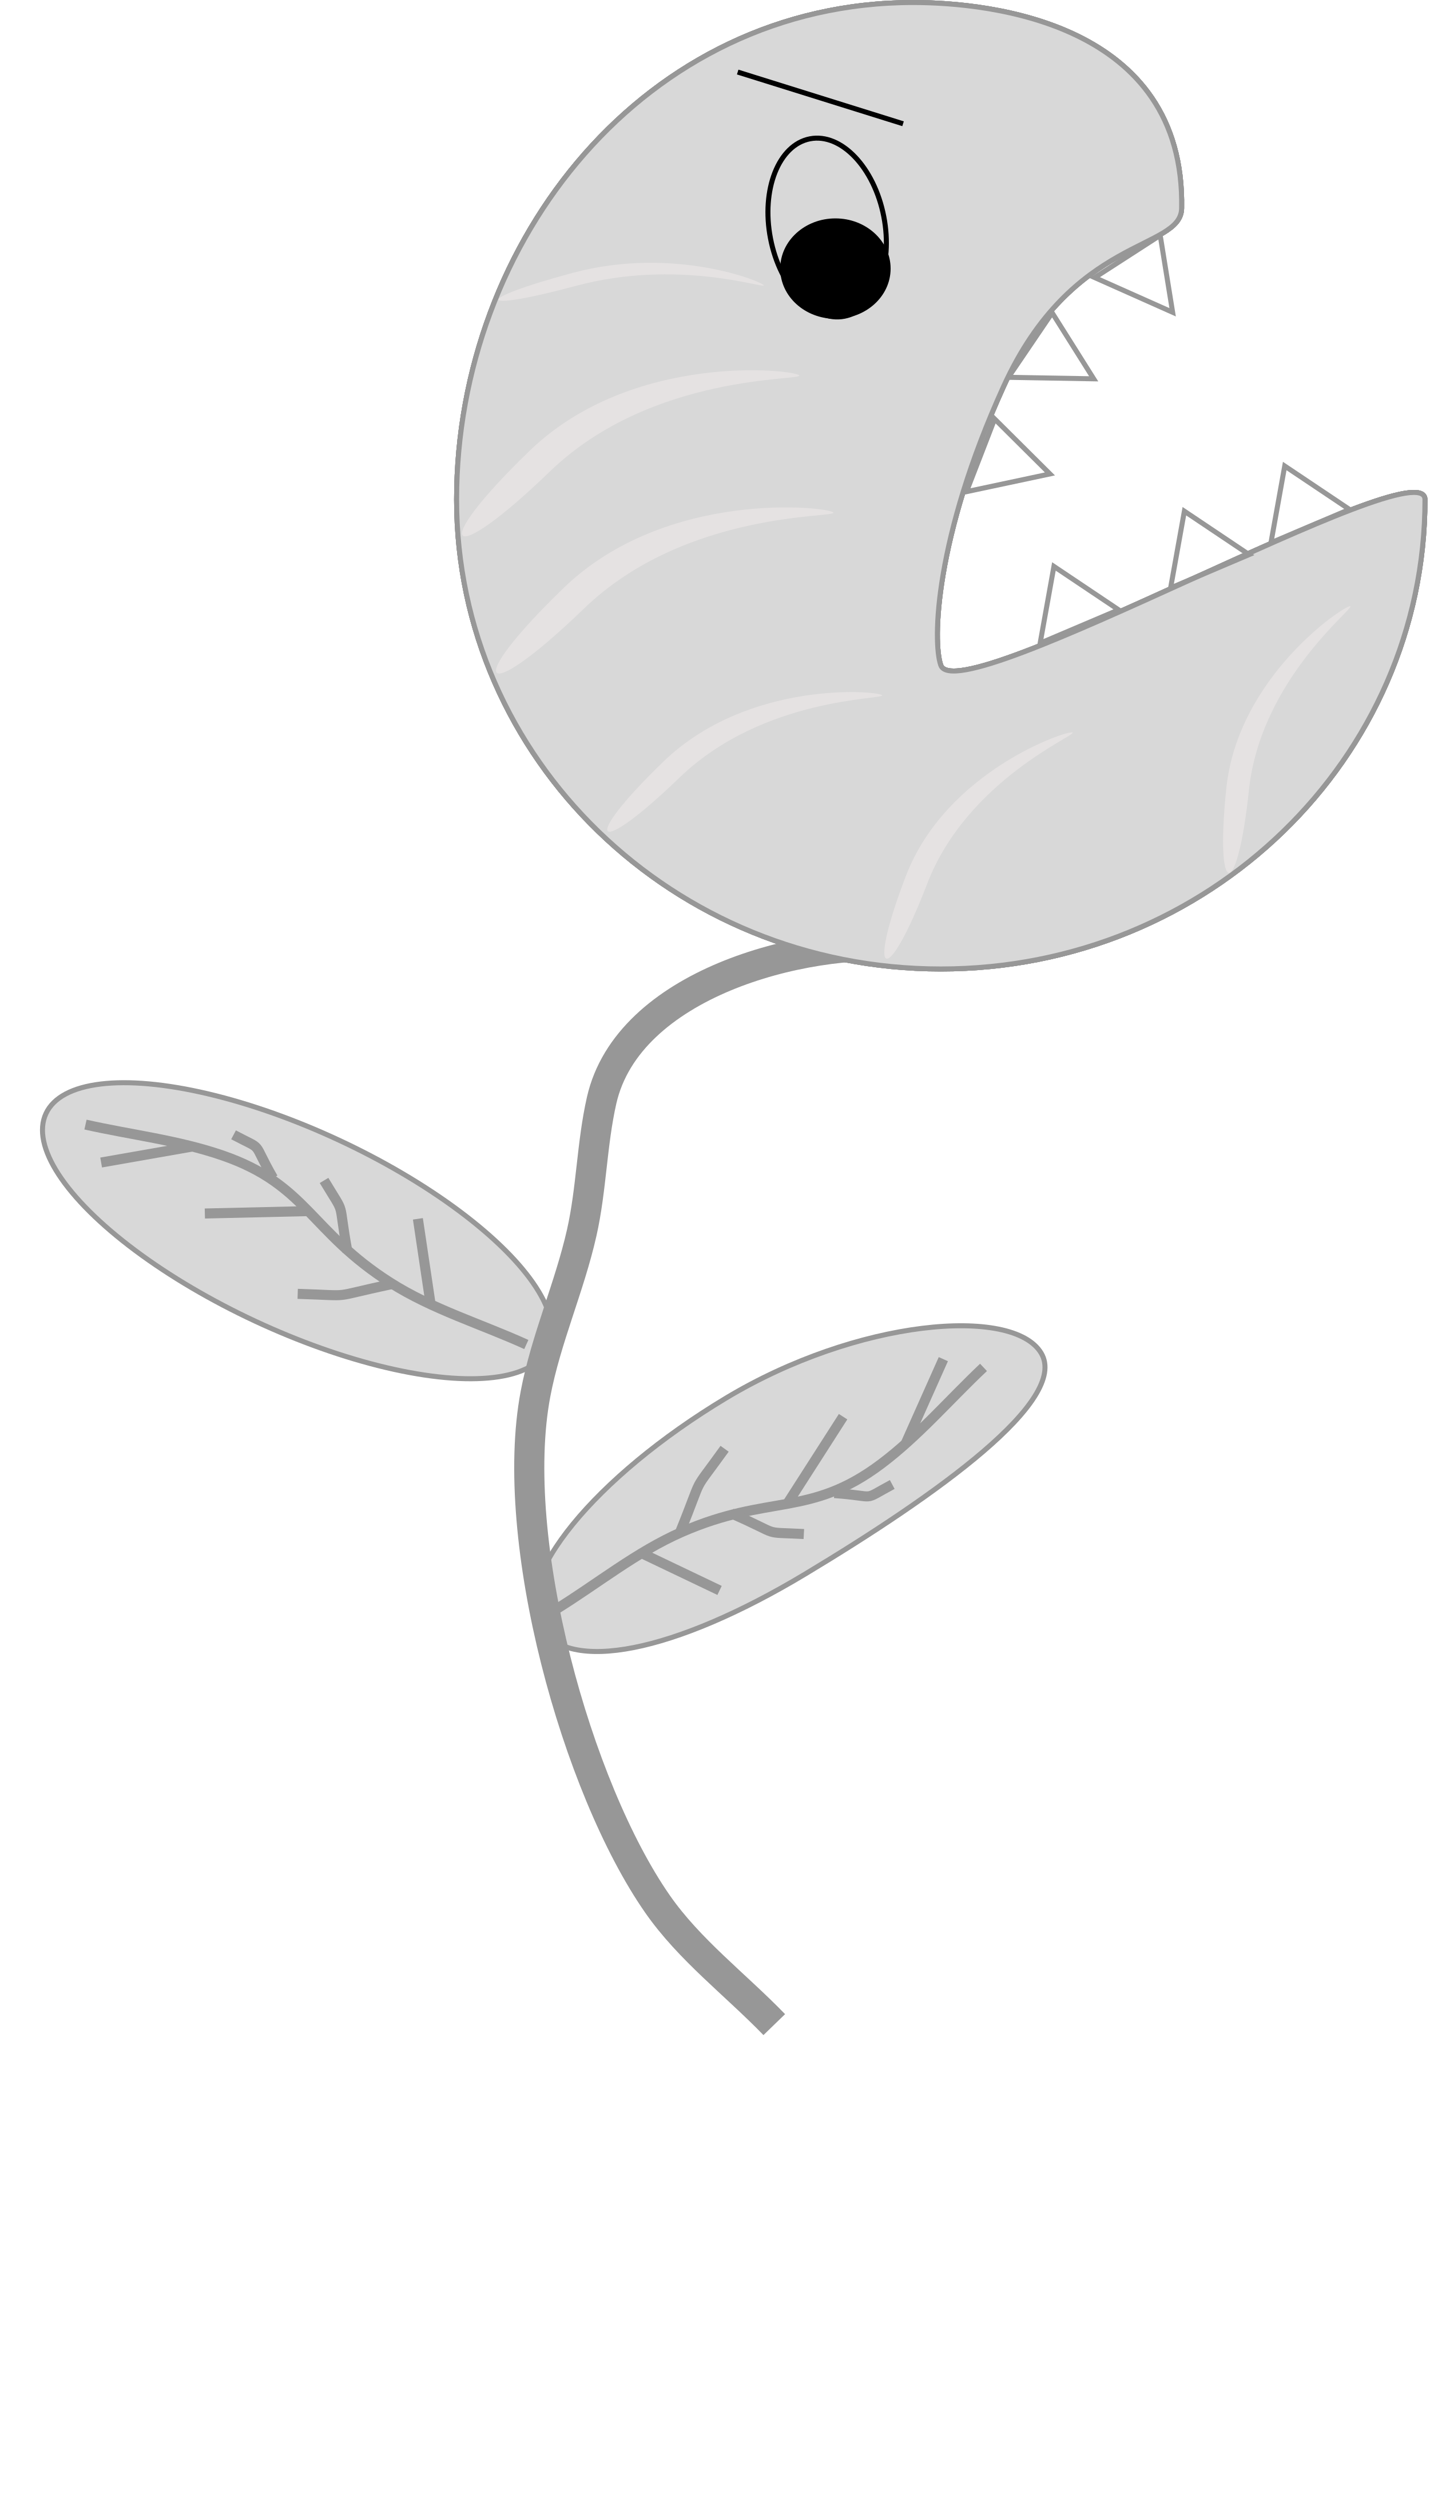 
<svg width="285px" height="498px" viewBox="371 204 285 498" version="1.1" xmlns="http://www.w3.org/2000/svg" xmlns:xlink="http://www.w3.org/1999/xlink">
    <defs>
        <rect id="path-1" x="76" y="393" width="143" height="21" rx="8"></rect>
        <mask id="mask-2" maskContentUnits="userSpaceOnUse" maskUnits="objectBoundingBox" x="0" y="0" width="143" height="21" fill="white">
            <use xlink:href="#path-1"></use>
        </mask>
        <path d="M68.984,421.752 C67.888,417.471 70.585,414 75.003,414 L218.997,414 C223.417,414 225.998,417.436 224.761,421.677 L204.739,490.323 C203.503,494.563 198.916,498 194.506,498 L96.494,498 C92.079,498 87.61,494.524 86.516,490.248 L68.984,421.752 Z" id="path-3"></path>
        <mask id="mask-4" maskContentUnits="userSpaceOnUse" maskUnits="objectBoundingBox" x="0" y="0" width="156.33" height="84" fill="white">
            <use xlink:href="#path-3"></use>
        </mask>
    </defs>
    <g id="mertle" stroke="none" stroke-width="1" fill="none" fill-rule="evenodd" transform="translate(371, 204)">
        <g id="leaf" transform="translate(0, 203)" stroke="#979797">
            <ellipse id="Oval-5" fill="#D8D8D8" transform="translate(59.237, 42.138) rotate(25) translate(-59.237, -42.138) " cx="59.237" cy="42.138" rx="55.248" ry="19.864"></ellipse>
            <path d="M104.895,64.801 C95.871,60.699 86.192,57.809 77.824,52.496 C61.802,42.323 61.219,32.971 44.355,27.148 C35.533,24.103 26.145,23.047 17.039,20.996" id="Path-3" stroke-width="2"></path>
            <path d="M54.422,31.648 C49.942,23.883 52.907,26.402 46.547,23.035" id="Path-4" stroke-width="2"></path>
            <path d="M69.258,46.395 C67.189,35.161 69.166,39.761 64.582,32.121" id="Path-5" stroke-width="2"></path>
            <path d="M85.746,56.254 L83.285,39.766" id="Path-6" stroke-width="2"></path>
            <path d="M78.035,52.781 C64.969,55.537 71.219,55.066 59.332,54.711" id="Path-7" stroke-width="2"></path>
            <path d="M61.746,38.223 L40.828,38.707" id="Path-8" stroke-width="2"></path>
            <path d="M38.121,25.402 L20.156,28.551" id="Path-9" stroke-width="2"></path>
        </g>
        <g id="leaf-copy" transform="translate(155.976, 294.156) rotate(124) translate(-155.976, -294.156) translate(95.476, 252.156)" stroke="#979797">
            <path d="M62.059,61.242 C92.572,61.242 117.307,52.349 117.307,41.378 C117.307,30.408 97.025,23.076 66.512,23.076 C36,23.076 3.564,25.615 3.564,36.585 C3.564,47.555 31.547,61.242 62.059,61.242 Z" id="Oval-5" fill="#D8D8D8" transform="translate(60.435, 42.159) rotate(25) translate(-60.435, -42.159) "></path>
            <path d="M107.895,64.801 C98.871,60.699 89.192,57.809 80.824,52.496 C64.802,42.323 64.219,32.971 47.355,27.148 C38.533,24.103 29.145,23.047 20.039,20.996" id="Path-3" stroke-width="2"></path>
            <path d="M57.422,31.648 C52.942,23.883 55.907,26.402 49.547,23.035" id="Path-4" stroke-width="2"></path>
            <path d="M72.258,46.395 C70.189,35.161 72.166,39.761 67.582,32.121" id="Path-5" stroke-width="2"></path>
            <path d="M88.746,56.254 L86.285,39.766" id="Path-6" stroke-width="2"></path>
            <path d="M81.035,52.781 C67.969,55.537 74.219,55.066 62.332,54.711" id="Path-7" stroke-width="2"></path>
            <path d="M64.746,38.223 L43.828,38.707" id="Path-8" stroke-width="2"></path>
            <path d="M41.121,25.402 L23.156,28.551" id="Path-9" stroke-width="2"></path>
        </g>
        <path d="M180.48,188.547 C159.772,186.856 125.162,196.034 119.906,219.164 C117.939,227.823 117.898,236.845 115.945,245.508 C113.494,256.383 108.796,266.702 106.723,277.656 C101.215,306.757 114.901,356.076 131.039,379.242 C137.412,388.391 146.555,395.258 154.312,403.266" id="Path-2" stroke="#979797" stroke-width="6"></path>
        <use id="Rectangle" stroke="#979797" mask="url(#mask-2)" stroke-width="2" fill="#D8D8D8" xlink:href="#path-1"></use>
        <use id="Rectangle-Copy" stroke="#979797" mask="url(#mask-4)" stroke-width="2" fill="#D8D8D8" xlink:href="#path-3"></use>
        <path d="M187.5,193 C240.795,193 284,151.139 284,99.5 C284,88.839 190.891,142.045 187.5,132.5 C185.841,127.832 186.279,107.185 200,77 C213.721,46.815 235.338,49.978 235.5,41.5 C236.203,4.645 197.428,0.5 182,0.5 C128.705,0.5 91,47.861 91,99.5 C91,151.139 134.205,193 187.5,193 Z" id="Oval" stroke="#979797" fill="#D8D8D8"></path>
        <polygon id="Triangle" stroke="#979797" transform="translate(228.586, 52.806) rotate(24) translate(-228.586, -52.806) " points="228.586 46.306 237.086 59.306 220.086 59.306"></polygon>
        <path d="M187.5,193 C240.795,193 284,151.139 284,99.5 C284,88.839 190.891,142.045 187.5,132.5 C185.841,127.832 186.279,107.185 200,77 C213.721,46.815 235.338,49.978 235.5,41.5 C236.203,4.645 197.428,0.5 182,0.5 C128.705,0.5 91,47.861 91,99.5 C91,151.139 134.205,193 187.5,193 Z" id="Oval-Copy" stroke="#979797" fill="#D8D8D8"></path>
        <polygon id="Triangle-Copy" stroke="#979797" transform="translate(209.586, 68.806) rotate(1) translate(-209.586, -68.806) " points="209.586 62.306 218.086 75.306 201.086 75.306"></polygon>
        <polygon id="Triangle-Copy-2" stroke="#979797" transform="translate(199.586, 89.806) rotate(-12) translate(-199.586, -89.806) " points="199.586 83.306 208.086 96.306 191.086 96.306"></polygon>
        <path d="M187.5,193 C240.795,193 284,151.139 284,99.5 C284,88.839 190.891,142.045 187.5,132.5 C185.841,127.832 186.279,107.185 200,77 C213.721,46.815 235.338,49.978 235.5,41.5 C236.203,4.645 197.428,0.5 182,0.5 C128.705,0.5 91,47.861 91,99.5 C91,151.139 134.205,193 187.5,193 Z" id="Oval-Copy-3" stroke="#979797" fill="#D8D8D8"></path>
        <path d="M187.5,193 C240.795,193 284,151.139 284,99.5 C284,88.839 190.891,142.045 187.5,132.5 C185.841,127.832 186.279,107.185 200,77 C213.721,46.815 235.338,49.978 235.5,41.5 C236.203,4.645 197.428,0.5 182,0.5 C128.705,0.5 91,47.861 91,99.5 C91,151.139 134.205,193 187.5,193 Z" id="Oval-Copy-2" stroke="#979797" fill="#D8D8D8"></path>
        <polygon id="Triangle-Copy-3" stroke="#979797" transform="translate(212.586, 118.806) rotate(-23) translate(-212.586, -118.806) " points="212.586 112.306 221.086 125.306 204.086 125.306"></polygon>
        <polygon id="Triangle-Copy-4" stroke="#979797" transform="translate(238.586, 107.806) rotate(-23) translate(-238.586, -107.806) " points="238.586 101.306 247.086 114.306 230.086 114.306"></polygon>
        <polygon id="Triangle-Copy-5" stroke="#979797" transform="translate(258.586, 98.806) rotate(-23) translate(-258.586, -98.806) " points="258.586 92.306 267.086 105.306 250.086 105.306"></polygon>
        <ellipse id="Oval-2" stroke="#000000" fill="#D8D8D8" transform="translate(164.852, 45.32) rotate(-11) translate(-164.852, -45.32) " cx="164.852" cy="45.32" rx="11.5" ry="18"></ellipse>
        <ellipse id="Oval-3" stroke="#000000" fill="#000000" cx="166.5" cy="53.5" rx="10.5" ry="9.5"></ellipse>
        <path d="M179.5,24.5 L147.5,14.5" id="Line" stroke="#000000" stroke-linecap="square"></path>
        <path d="M117.252,103.585 C117.252,75.142 139.584,54.495 137.992,54.495 C136.399,54.495 111.485,75.142 111.485,103.585 C111.485,132.028 117.252,132.028 117.252,103.585 Z" id="Oval-4" fill="#E5E2E2" transform="translate(124.779, 89.706) rotate(46) translate(-124.779, -89.706) "></path>
        <path d="M124.036,130.901 C124.036,102.459 146.368,81.811 144.776,81.811 C143.183,81.811 118.269,102.459 118.269,130.901 C118.269,159.344 124.036,159.344 124.036,130.901 Z" id="Oval-4-Copy" fill="#E5E2E2" transform="translate(131.563, 117.022) rotate(46) translate(-131.563, -117.022) "></path>
        <path d="M141.807,162.674 C141.807,139.199 159.293,122.158 158.046,122.158 C156.799,122.158 137.292,139.199 137.292,162.674 C137.292,186.149 141.807,186.149 141.807,162.674 Z" id="Oval-4-Copy-2" fill="#E5E2E2" transform="translate(147.701, 151.219) rotate(46) translate(-147.701, -151.219) "></path>
        <path d="M188.276,178.932 C188.276,156.577 205.762,140.348 204.515,140.348 C203.268,140.348 183.761,156.577 183.761,178.932 C183.761,201.288 188.276,201.288 188.276,178.932 Z" id="Oval-4-Copy-3" fill="#E5E2E2" transform="translate(194.169, 168.024) rotate(21) translate(-194.169, -168.024) "></path>
        <path d="M250.013,158.101 C250.013,135.746 267.499,119.517 266.252,119.517 C265.005,119.517 245.498,135.746 245.498,158.101 C245.498,180.457 250.013,180.457 250.013,158.101 Z" id="Oval-4-Copy-4" fill="#E5E2E2" transform="translate(255.906, 147.193) rotate(6) translate(-255.906, -147.193) "></path>
        <path d="M122.135,67.854 C122.135,46.927 132.461,31.736 131.724,31.736 C130.988,31.736 119.468,46.927 119.468,67.854 C119.468,88.781 122.135,88.781 122.135,67.854 Z" id="Oval-4-Copy-5" fill="#E5E2E2" transform="translate(125.615, 57.643) rotate(75) translate(-125.615, -57.643) "></path>
    </g>
</svg>